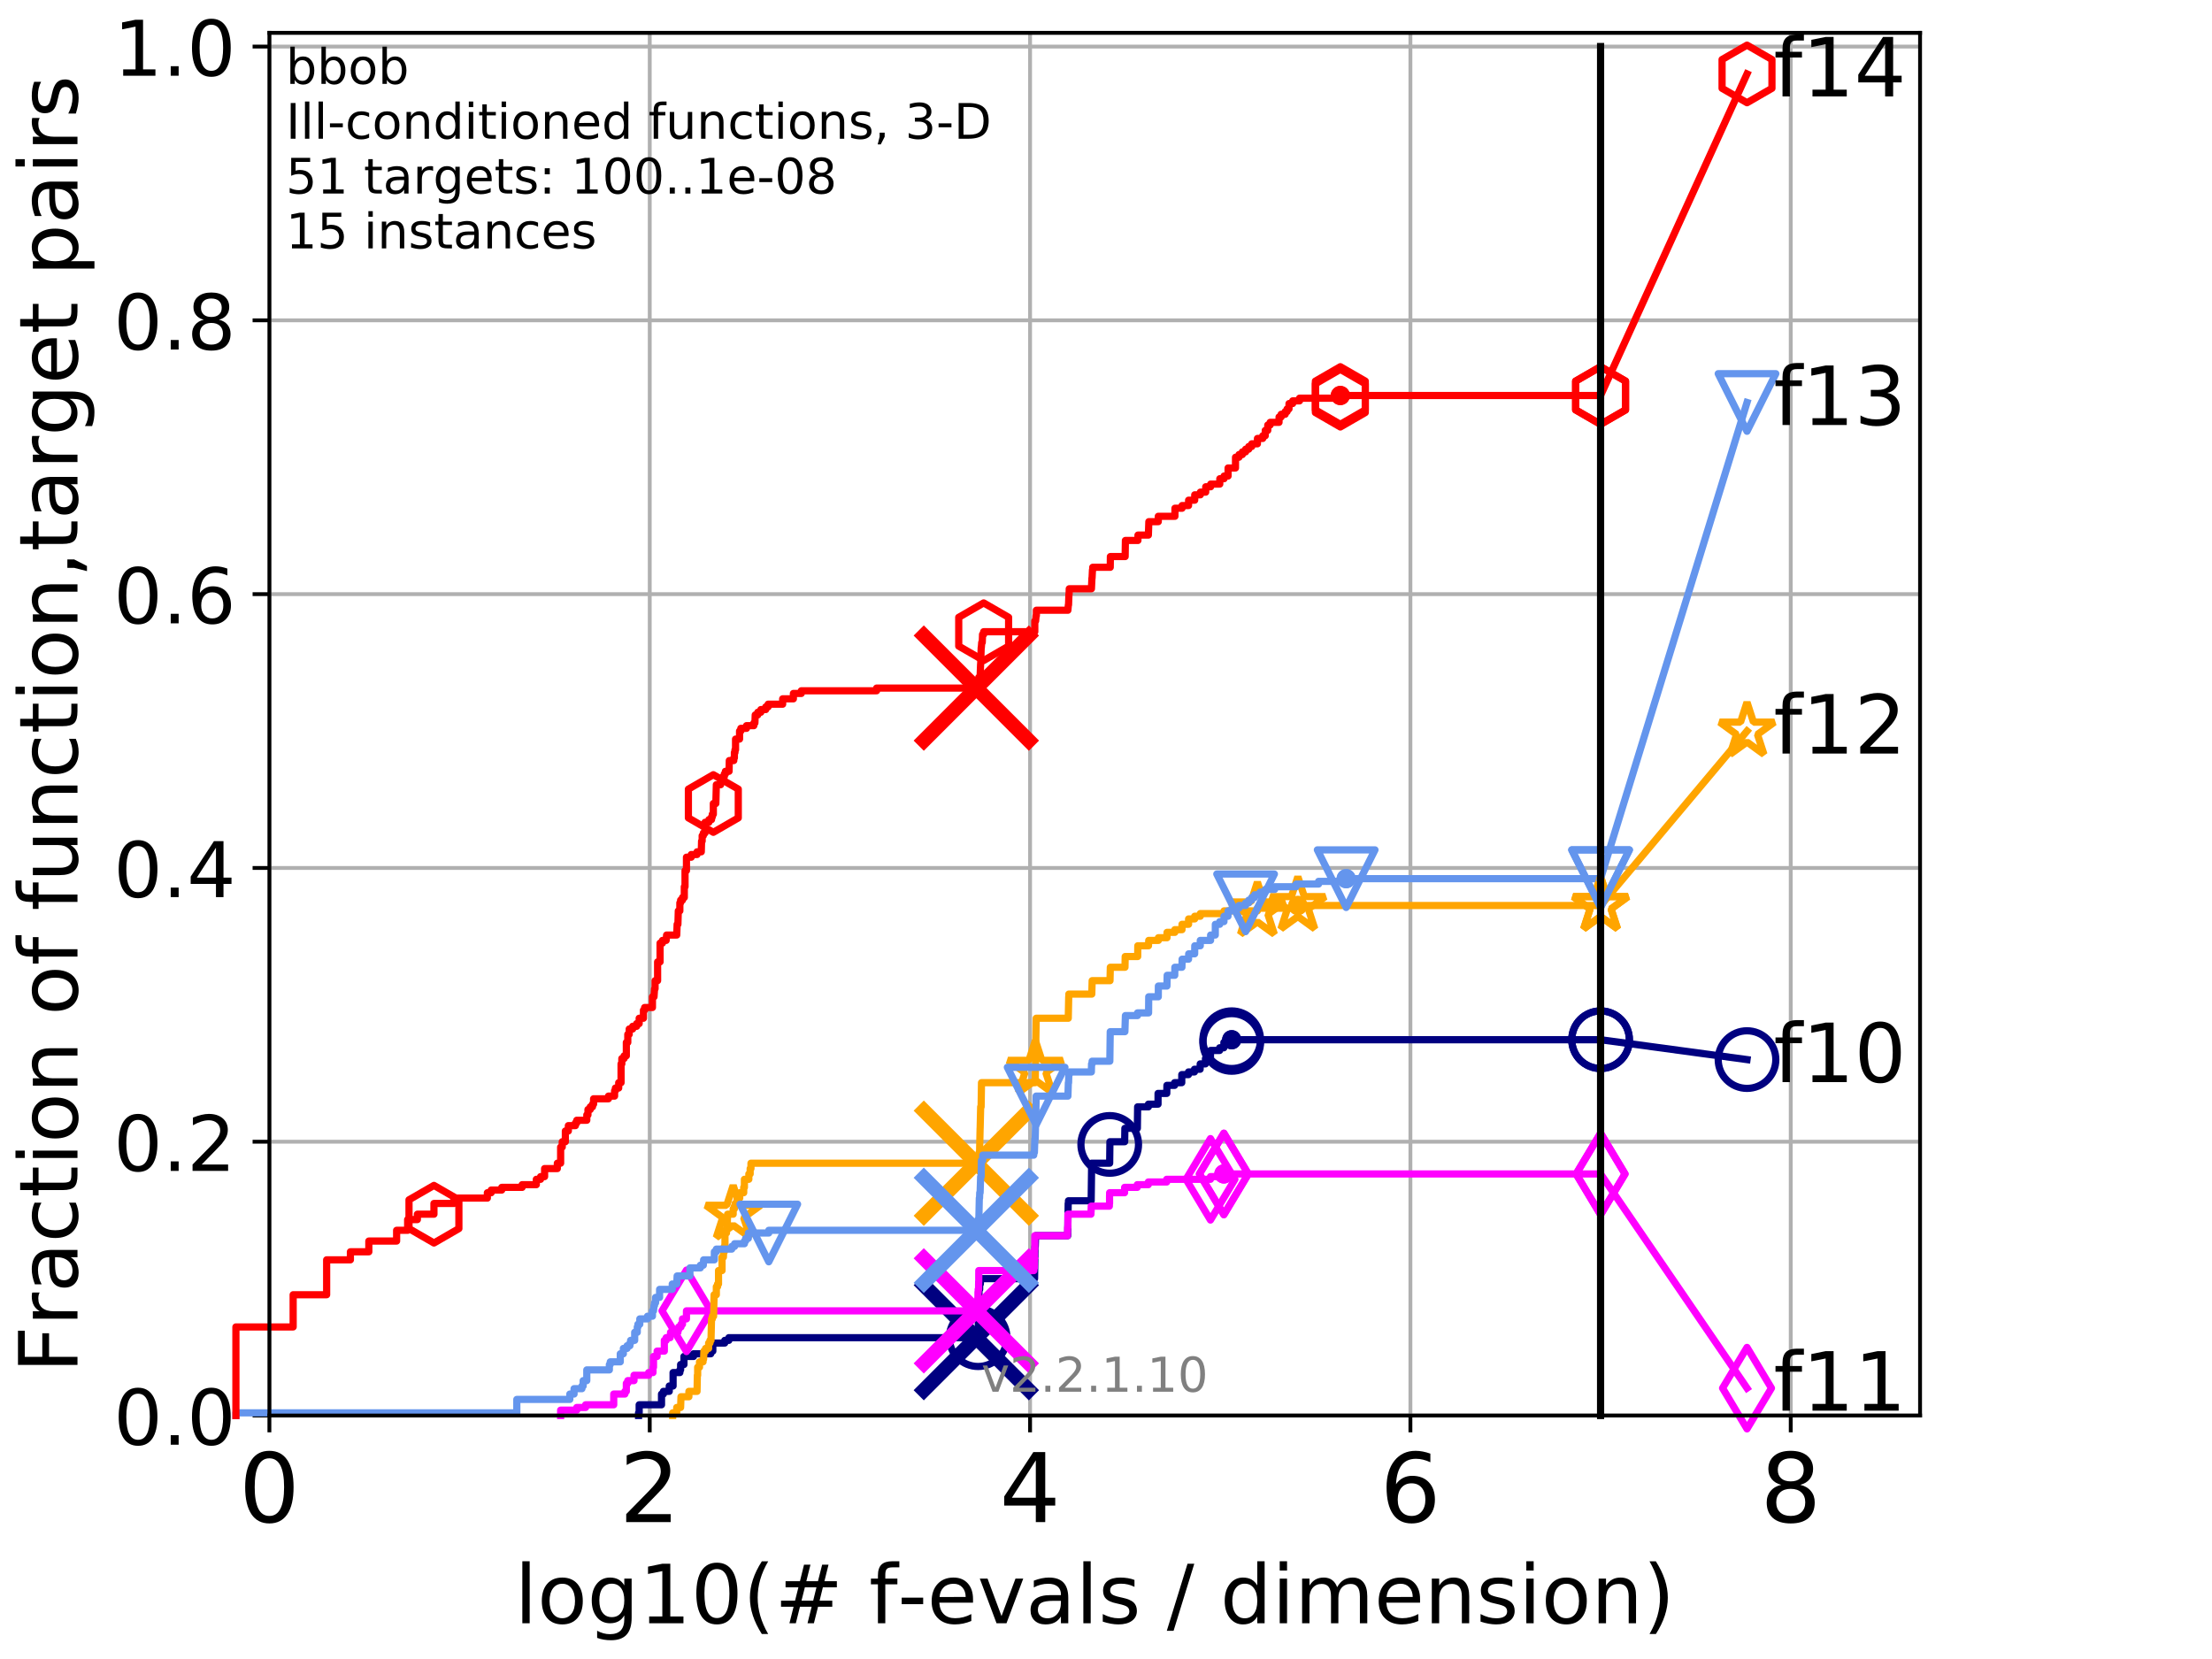 <?xml version="1.0" encoding="utf-8" standalone="no"?>
<!DOCTYPE svg PUBLIC "-//W3C//DTD SVG 1.1//EN"
  "http://www.w3.org/Graphics/SVG/1.1/DTD/svg11.dtd">
<!-- Created with matplotlib (http://matplotlib.org/) -->
<svg height="345.6pt" version="1.1" viewBox="0 0 460.8 345.6" width="460.8pt" xmlns="http://www.w3.org/2000/svg" xmlns:xlink="http://www.w3.org/1999/xlink">
 <defs>
  <style type="text/css">
*{stroke-linecap:butt;stroke-linejoin:round;}
  </style>
 </defs>
 <g id="figure_1">
  <g id="patch_1">
   <path d="M 0 345.6 
L 460.8 345.6 
L 460.8 0 
L 0 0 
z
" style="fill:#ffffff;"/>
  </g>
  <g id="axes_1">
   <g id="patch_2">
    <path d="M 56.12 294.88 
L 399.984 294.88 
L 399.984 6.845 
L 56.12 6.845 
z
" style="fill:#ffffff;"/>
   </g>
   <g id="matplotlib.axis_1">
    <g id="xtick_1">
     <g id="line2d_1">
      <path clip-path="url(#pf671d263da)" d="M 56.12 294.88 
L 56.12 6.845 
" style="fill:none;stroke:#b0b0b0;stroke-linecap:square;stroke-width:0.8;"/>
     </g>
     <g id="line2d_2">
      <defs>
       <path d="M 0 0 
L 0 3.5 
" id="m5256ad646d" style="stroke:#000000;stroke-width:0.8;"/>
      </defs>
      <g>
       <use style="stroke:#000000;stroke-width:0.8;" x="56.12" xlink:href="#m5256ad646d" y="294.88"/>
      </g>
     </g>
     <g id="text_1">
      <!-- 0 -->
      <defs>
       <path d="M 31.781 66.406 
Q 24.172 66.406 20.328 58.906 
Q 16.5 51.422 16.5 36.375 
Q 16.5 21.391 20.328 13.891 
Q 24.172 6.391 31.781 6.391 
Q 39.453 6.391 43.281 13.891 
Q 47.125 21.391 47.125 36.375 
Q 47.125 51.422 43.281 58.906 
Q 39.453 66.406 31.781 66.406 
z
M 31.781 74.219 
Q 44.047 74.219 50.516 64.516 
Q 56.984 54.828 56.984 36.375 
Q 56.984 17.969 50.516 8.266 
Q 44.047 -1.422 31.781 -1.422 
Q 19.531 -1.422 13.062 8.266 
Q 6.594 17.969 6.594 36.375 
Q 6.594 54.828 13.062 64.516 
Q 19.531 74.219 31.781 74.219 
z
" id="DejaVuSans-30"/>
      </defs>
      <g transform="translate(49.758 317.077)scale(0.2 -0.2)">
       <use xlink:href="#DejaVuSans-30"/>
      </g>
     </g>
    </g>
    <g id="xtick_2">
     <g id="line2d_3">
      <path clip-path="url(#pf671d263da)" d="M 135.351 294.88 
L 135.351 6.845 
" style="fill:none;stroke:#b0b0b0;stroke-linecap:square;stroke-width:0.8;"/>
     </g>
     <g id="line2d_4">
      <g>
       <use style="stroke:#000000;stroke-width:0.8;" x="135.351" xlink:href="#m5256ad646d" y="294.88"/>
      </g>
     </g>
     <g id="text_2">
      <!-- 2 -->
      <defs>
       <path d="M 19.188 8.297 
L 53.609 8.297 
L 53.609 0 
L 7.328 0 
L 7.328 8.297 
Q 12.938 14.109 22.625 23.891 
Q 32.328 33.688 34.812 36.531 
Q 39.547 41.844 41.422 45.531 
Q 43.312 49.219 43.312 52.781 
Q 43.312 58.594 39.234 62.25 
Q 35.156 65.922 28.609 65.922 
Q 23.969 65.922 18.812 64.312 
Q 13.672 62.703 7.812 59.422 
L 7.812 69.391 
Q 13.766 71.781 18.938 73 
Q 24.125 74.219 28.422 74.219 
Q 39.75 74.219 46.484 68.547 
Q 53.219 62.891 53.219 53.422 
Q 53.219 48.922 51.531 44.891 
Q 49.859 40.875 45.406 35.406 
Q 44.188 33.984 37.641 27.219 
Q 31.109 20.453 19.188 8.297 
z
" id="DejaVuSans-32"/>
      </defs>
      <g transform="translate(128.989 317.077)scale(0.2 -0.2)">
       <use xlink:href="#DejaVuSans-32"/>
      </g>
     </g>
    </g>
    <g id="xtick_3">
     <g id="line2d_5">
      <path clip-path="url(#pf671d263da)" d="M 214.583 294.88 
L 214.583 6.845 
" style="fill:none;stroke:#b0b0b0;stroke-linecap:square;stroke-width:0.8;"/>
     </g>
     <g id="line2d_6">
      <g>
       <use style="stroke:#000000;stroke-width:0.8;" x="214.583" xlink:href="#m5256ad646d" y="294.88"/>
      </g>
     </g>
     <g id="text_3">
      <!-- 4 -->
      <defs>
       <path d="M 37.797 64.312 
L 12.891 25.391 
L 37.797 25.391 
z
M 35.203 72.906 
L 47.609 72.906 
L 47.609 25.391 
L 58.016 25.391 
L 58.016 17.188 
L 47.609 17.188 
L 47.609 0 
L 37.797 0 
L 37.797 17.188 
L 4.891 17.188 
L 4.891 26.703 
z
" id="DejaVuSans-34"/>
      </defs>
      <g transform="translate(208.22 317.077)scale(0.2 -0.2)">
       <use xlink:href="#DejaVuSans-34"/>
      </g>
     </g>
    </g>
    <g id="xtick_4">
     <g id="line2d_7">
      <path clip-path="url(#pf671d263da)" d="M 293.814 294.88 
L 293.814 6.845 
" style="fill:none;stroke:#b0b0b0;stroke-linecap:square;stroke-width:0.8;"/>
     </g>
     <g id="line2d_8">
      <g>
       <use style="stroke:#000000;stroke-width:0.8;" x="293.814" xlink:href="#m5256ad646d" y="294.88"/>
      </g>
     </g>
     <g id="text_4">
      <!-- 6 -->
      <defs>
       <path d="M 33.016 40.375 
Q 26.375 40.375 22.484 35.828 
Q 18.609 31.297 18.609 23.391 
Q 18.609 15.531 22.484 10.953 
Q 26.375 6.391 33.016 6.391 
Q 39.656 6.391 43.531 10.953 
Q 47.406 15.531 47.406 23.391 
Q 47.406 31.297 43.531 35.828 
Q 39.656 40.375 33.016 40.375 
z
M 52.594 71.297 
L 52.594 62.312 
Q 48.875 64.062 45.094 64.984 
Q 41.312 65.922 37.594 65.922 
Q 27.828 65.922 22.672 59.328 
Q 17.531 52.734 16.797 39.406 
Q 19.672 43.656 24.016 45.922 
Q 28.375 48.188 33.594 48.188 
Q 44.578 48.188 50.953 41.516 
Q 57.328 34.859 57.328 23.391 
Q 57.328 12.156 50.688 5.359 
Q 44.047 -1.422 33.016 -1.422 
Q 20.359 -1.422 13.672 8.266 
Q 6.984 17.969 6.984 36.375 
Q 6.984 53.656 15.188 63.938 
Q 23.391 74.219 37.203 74.219 
Q 40.922 74.219 44.703 73.484 
Q 48.484 72.75 52.594 71.297 
z
" id="DejaVuSans-36"/>
      </defs>
      <g transform="translate(287.452 317.077)scale(0.2 -0.2)">
       <use xlink:href="#DejaVuSans-36"/>
      </g>
     </g>
    </g>
    <g id="xtick_5">
     <g id="line2d_9">
      <path clip-path="url(#pf671d263da)" d="M 373.045 294.88 
L 373.045 6.845 
" style="fill:none;stroke:#b0b0b0;stroke-linecap:square;stroke-width:0.8;"/>
     </g>
     <g id="line2d_10">
      <g>
       <use style="stroke:#000000;stroke-width:0.8;" x="373.045" xlink:href="#m5256ad646d" y="294.88"/>
      </g>
     </g>
     <g id="text_5">
      <!-- 8 -->
      <defs>
       <path d="M 31.781 34.625 
Q 24.75 34.625 20.719 30.859 
Q 16.703 27.094 16.703 20.516 
Q 16.703 13.922 20.719 10.156 
Q 24.75 6.391 31.781 6.391 
Q 38.812 6.391 42.859 10.172 
Q 46.922 13.969 46.922 20.516 
Q 46.922 27.094 42.891 30.859 
Q 38.875 34.625 31.781 34.625 
z
M 21.922 38.812 
Q 15.578 40.375 12.031 44.719 
Q 8.5 49.078 8.5 55.328 
Q 8.5 64.062 14.719 69.141 
Q 20.953 74.219 31.781 74.219 
Q 42.672 74.219 48.875 69.141 
Q 55.078 64.062 55.078 55.328 
Q 55.078 49.078 51.531 44.719 
Q 48 40.375 41.703 38.812 
Q 48.828 37.156 52.797 32.312 
Q 56.781 27.484 56.781 20.516 
Q 56.781 9.906 50.312 4.234 
Q 43.844 -1.422 31.781 -1.422 
Q 19.734 -1.422 13.25 4.234 
Q 6.781 9.906 6.781 20.516 
Q 6.781 27.484 10.781 32.312 
Q 14.797 37.156 21.922 38.812 
z
M 18.312 54.391 
Q 18.312 48.734 21.844 45.562 
Q 25.391 42.391 31.781 42.391 
Q 38.141 42.391 41.719 45.562 
Q 45.312 48.734 45.312 54.391 
Q 45.312 60.062 41.719 63.234 
Q 38.141 66.406 31.781 66.406 
Q 25.391 66.406 21.844 63.234 
Q 18.312 60.062 18.312 54.391 
z
" id="DejaVuSans-38"/>
      </defs>
      <g transform="translate(366.683 317.077)scale(0.2 -0.2)">
       <use xlink:href="#DejaVuSans-38"/>
      </g>
     </g>
    </g>
    <g id="text_6">
     <!-- log10(# f-evals / dimension) -->
     <defs>
      <path d="M 9.422 75.984 
L 18.406 75.984 
L 18.406 0 
L 9.422 0 
z
" id="DejaVuSans-6c"/>
      <path d="M 30.609 48.391 
Q 23.391 48.391 19.188 42.75 
Q 14.984 37.109 14.984 27.297 
Q 14.984 17.484 19.156 11.844 
Q 23.344 6.203 30.609 6.203 
Q 37.797 6.203 41.984 11.859 
Q 46.188 17.531 46.188 27.297 
Q 46.188 37.016 41.984 42.703 
Q 37.797 48.391 30.609 48.391 
z
M 30.609 56 
Q 42.328 56 49.016 48.375 
Q 55.719 40.766 55.719 27.297 
Q 55.719 13.875 49.016 6.219 
Q 42.328 -1.422 30.609 -1.422 
Q 18.844 -1.422 12.172 6.219 
Q 5.516 13.875 5.516 27.297 
Q 5.516 40.766 12.172 48.375 
Q 18.844 56 30.609 56 
z
" id="DejaVuSans-6f"/>
      <path d="M 45.406 27.984 
Q 45.406 37.75 41.375 43.109 
Q 37.359 48.484 30.078 48.484 
Q 22.859 48.484 18.828 43.109 
Q 14.797 37.75 14.797 27.984 
Q 14.797 18.266 18.828 12.891 
Q 22.859 7.516 30.078 7.516 
Q 37.359 7.516 41.375 12.891 
Q 45.406 18.266 45.406 27.984 
z
M 54.391 6.781 
Q 54.391 -7.172 48.188 -13.984 
Q 42 -20.797 29.203 -20.797 
Q 24.469 -20.797 20.266 -20.094 
Q 16.062 -19.391 12.109 -17.922 
L 12.109 -9.188 
Q 16.062 -11.328 19.922 -12.344 
Q 23.781 -13.375 27.781 -13.375 
Q 36.625 -13.375 41.016 -8.766 
Q 45.406 -4.156 45.406 5.172 
L 45.406 9.625 
Q 42.625 4.781 38.281 2.391 
Q 33.938 0 27.875 0 
Q 17.828 0 11.672 7.656 
Q 5.516 15.328 5.516 27.984 
Q 5.516 40.672 11.672 48.328 
Q 17.828 56 27.875 56 
Q 33.938 56 38.281 53.609 
Q 42.625 51.219 45.406 46.391 
L 45.406 54.688 
L 54.391 54.688 
z
" id="DejaVuSans-67"/>
      <path d="M 12.406 8.297 
L 28.516 8.297 
L 28.516 63.922 
L 10.984 60.406 
L 10.984 69.391 
L 28.422 72.906 
L 38.281 72.906 
L 38.281 8.297 
L 54.391 8.297 
L 54.391 0 
L 12.406 0 
z
" id="DejaVuSans-31"/>
      <path d="M 31 75.875 
Q 24.469 64.656 21.281 53.656 
Q 18.109 42.672 18.109 31.391 
Q 18.109 20.125 21.312 9.062 
Q 24.516 -2 31 -13.188 
L 23.188 -13.188 
Q 15.875 -1.703 12.234 9.375 
Q 8.594 20.453 8.594 31.391 
Q 8.594 42.281 12.203 53.312 
Q 15.828 64.359 23.188 75.875 
z
" id="DejaVuSans-28"/>
      <path d="M 51.125 44 
L 36.922 44 
L 32.812 27.688 
L 47.125 27.688 
z
M 43.797 71.781 
L 38.719 51.516 
L 52.984 51.516 
L 58.109 71.781 
L 65.922 71.781 
L 60.891 51.516 
L 76.125 51.516 
L 76.125 44 
L 58.984 44 
L 54.984 27.688 
L 70.516 27.688 
L 70.516 20.219 
L 53.078 20.219 
L 48 0 
L 40.188 0 
L 45.219 20.219 
L 30.906 20.219 
L 25.875 0 
L 18.016 0 
L 23.094 20.219 
L 7.719 20.219 
L 7.719 27.688 
L 24.906 27.688 
L 29 44 
L 13.281 44 
L 13.281 51.516 
L 30.906 51.516 
L 35.891 71.781 
z
" id="DejaVuSans-23"/>
      <path id="DejaVuSans-20"/>
      <path d="M 37.109 75.984 
L 37.109 68.5 
L 28.516 68.5 
Q 23.688 68.5 21.797 66.547 
Q 19.922 64.594 19.922 59.516 
L 19.922 54.688 
L 34.719 54.688 
L 34.719 47.703 
L 19.922 47.703 
L 19.922 0 
L 10.891 0 
L 10.891 47.703 
L 2.297 47.703 
L 2.297 54.688 
L 10.891 54.688 
L 10.891 58.5 
Q 10.891 67.625 15.141 71.797 
Q 19.391 75.984 28.609 75.984 
z
" id="DejaVuSans-66"/>
      <path d="M 4.891 31.391 
L 31.203 31.391 
L 31.203 23.391 
L 4.891 23.391 
z
" id="DejaVuSans-2d"/>
      <path d="M 56.203 29.594 
L 56.203 25.203 
L 14.891 25.203 
Q 15.484 15.922 20.484 11.062 
Q 25.484 6.203 34.422 6.203 
Q 39.594 6.203 44.453 7.469 
Q 49.312 8.734 54.109 11.281 
L 54.109 2.781 
Q 49.266 0.734 44.188 -0.344 
Q 39.109 -1.422 33.891 -1.422 
Q 20.797 -1.422 13.156 6.188 
Q 5.516 13.812 5.516 26.812 
Q 5.516 40.234 12.766 48.109 
Q 20.016 56 32.328 56 
Q 43.359 56 49.781 48.891 
Q 56.203 41.797 56.203 29.594 
z
M 47.219 32.234 
Q 47.125 39.594 43.094 43.984 
Q 39.062 48.391 32.422 48.391 
Q 24.906 48.391 20.391 44.141 
Q 15.875 39.891 15.188 32.172 
z
" id="DejaVuSans-65"/>
      <path d="M 2.984 54.688 
L 12.5 54.688 
L 29.594 8.797 
L 46.688 54.688 
L 56.203 54.688 
L 35.688 0 
L 23.484 0 
z
" id="DejaVuSans-76"/>
      <path d="M 34.281 27.484 
Q 23.391 27.484 19.188 25 
Q 14.984 22.516 14.984 16.5 
Q 14.984 11.719 18.141 8.906 
Q 21.297 6.109 26.703 6.109 
Q 34.188 6.109 38.703 11.406 
Q 43.219 16.703 43.219 25.484 
L 43.219 27.484 
z
M 52.203 31.203 
L 52.203 0 
L 43.219 0 
L 43.219 8.297 
Q 40.141 3.328 35.547 0.953 
Q 30.953 -1.422 24.312 -1.422 
Q 15.922 -1.422 10.953 3.297 
Q 6 8.016 6 15.922 
Q 6 25.141 12.172 29.828 
Q 18.359 34.516 30.609 34.516 
L 43.219 34.516 
L 43.219 35.406 
Q 43.219 41.609 39.141 45 
Q 35.062 48.391 27.688 48.391 
Q 23 48.391 18.547 47.266 
Q 14.109 46.141 10.016 43.891 
L 10.016 52.203 
Q 14.938 54.109 19.578 55.047 
Q 24.219 56 28.609 56 
Q 40.484 56 46.344 49.844 
Q 52.203 43.703 52.203 31.203 
z
" id="DejaVuSans-61"/>
      <path d="M 44.281 53.078 
L 44.281 44.578 
Q 40.484 46.531 36.375 47.5 
Q 32.281 48.484 27.875 48.484 
Q 21.188 48.484 17.844 46.438 
Q 14.5 44.391 14.5 40.281 
Q 14.5 37.156 16.891 35.375 
Q 19.281 33.594 26.516 31.984 
L 29.594 31.297 
Q 39.156 29.25 43.188 25.516 
Q 47.219 21.781 47.219 15.094 
Q 47.219 7.469 41.188 3.016 
Q 35.156 -1.422 24.609 -1.422 
Q 20.219 -1.422 15.453 -0.562 
Q 10.688 0.297 5.422 2 
L 5.422 11.281 
Q 10.406 8.688 15.234 7.391 
Q 20.062 6.109 24.812 6.109 
Q 31.156 6.109 34.562 8.281 
Q 37.984 10.453 37.984 14.406 
Q 37.984 18.062 35.516 20.016 
Q 33.062 21.969 24.703 23.781 
L 21.578 24.516 
Q 13.234 26.266 9.516 29.906 
Q 5.812 33.547 5.812 39.891 
Q 5.812 47.609 11.281 51.797 
Q 16.75 56 26.812 56 
Q 31.781 56 36.172 55.266 
Q 40.578 54.547 44.281 53.078 
z
" id="DejaVuSans-73"/>
      <path d="M 25.391 72.906 
L 33.688 72.906 
L 8.297 -9.281 
L 0 -9.281 
z
" id="DejaVuSans-2f"/>
      <path d="M 45.406 46.391 
L 45.406 75.984 
L 54.391 75.984 
L 54.391 0 
L 45.406 0 
L 45.406 8.203 
Q 42.578 3.328 38.25 0.953 
Q 33.938 -1.422 27.875 -1.422 
Q 17.969 -1.422 11.734 6.484 
Q 5.516 14.406 5.516 27.297 
Q 5.516 40.188 11.734 48.094 
Q 17.969 56 27.875 56 
Q 33.938 56 38.25 53.625 
Q 42.578 51.266 45.406 46.391 
z
M 14.797 27.297 
Q 14.797 17.391 18.875 11.75 
Q 22.953 6.109 30.078 6.109 
Q 37.203 6.109 41.297 11.75 
Q 45.406 17.391 45.406 27.297 
Q 45.406 37.203 41.297 42.844 
Q 37.203 48.484 30.078 48.484 
Q 22.953 48.484 18.875 42.844 
Q 14.797 37.203 14.797 27.297 
z
" id="DejaVuSans-64"/>
      <path d="M 9.422 54.688 
L 18.406 54.688 
L 18.406 0 
L 9.422 0 
z
M 9.422 75.984 
L 18.406 75.984 
L 18.406 64.594 
L 9.422 64.594 
z
" id="DejaVuSans-69"/>
      <path d="M 52 44.188 
Q 55.375 50.25 60.062 53.125 
Q 64.75 56 71.094 56 
Q 79.641 56 84.281 50.016 
Q 88.922 44.047 88.922 33.016 
L 88.922 0 
L 79.891 0 
L 79.891 32.719 
Q 79.891 40.578 77.094 44.375 
Q 74.312 48.188 68.609 48.188 
Q 61.625 48.188 57.562 43.547 
Q 53.516 38.922 53.516 30.906 
L 53.516 0 
L 44.484 0 
L 44.484 32.719 
Q 44.484 40.625 41.703 44.406 
Q 38.922 48.188 33.109 48.188 
Q 26.219 48.188 22.156 43.531 
Q 18.109 38.875 18.109 30.906 
L 18.109 0 
L 9.078 0 
L 9.078 54.688 
L 18.109 54.688 
L 18.109 46.188 
Q 21.188 51.219 25.484 53.609 
Q 29.781 56 35.688 56 
Q 41.656 56 45.828 52.969 
Q 50 49.953 52 44.188 
z
" id="DejaVuSans-6d"/>
      <path d="M 54.891 33.016 
L 54.891 0 
L 45.906 0 
L 45.906 32.719 
Q 45.906 40.484 42.875 44.328 
Q 39.844 48.188 33.797 48.188 
Q 26.516 48.188 22.312 43.547 
Q 18.109 38.922 18.109 30.906 
L 18.109 0 
L 9.078 0 
L 9.078 54.688 
L 18.109 54.688 
L 18.109 46.188 
Q 21.344 51.125 25.703 53.562 
Q 30.078 56 35.797 56 
Q 45.219 56 50.047 50.172 
Q 54.891 44.344 54.891 33.016 
z
" id="DejaVuSans-6e"/>
      <path d="M 8.016 75.875 
L 15.828 75.875 
Q 23.141 64.359 26.781 53.312 
Q 30.422 42.281 30.422 31.391 
Q 30.422 20.453 26.781 9.375 
Q 23.141 -1.703 15.828 -13.188 
L 8.016 -13.188 
Q 14.5 -2 17.703 9.062 
Q 20.906 20.125 20.906 31.391 
Q 20.906 42.672 17.703 53.656 
Q 14.5 64.656 8.016 75.875 
z
" id="DejaVuSans-29"/>
     </defs>
     <g transform="translate(107.211 338.154)scale(0.17 -0.17)">
      <use xlink:href="#DejaVuSans-6c"/>
      <use x="27.783" xlink:href="#DejaVuSans-6f"/>
      <use x="88.965" xlink:href="#DejaVuSans-67"/>
      <use x="152.441" xlink:href="#DejaVuSans-31"/>
      <use x="216.064" xlink:href="#DejaVuSans-30"/>
      <use x="279.688" xlink:href="#DejaVuSans-28"/>
      <use x="318.701" xlink:href="#DejaVuSans-23"/>
      <use x="402.49" xlink:href="#DejaVuSans-20"/>
      <use x="434.277" xlink:href="#DejaVuSans-66"/>
      <use x="469.404" xlink:href="#DejaVuSans-2d"/>
      <use x="505.488" xlink:href="#DejaVuSans-65"/>
      <use x="567.012" xlink:href="#DejaVuSans-76"/>
      <use x="626.191" xlink:href="#DejaVuSans-61"/>
      <use x="687.471" xlink:href="#DejaVuSans-6c"/>
      <use x="715.254" xlink:href="#DejaVuSans-73"/>
      <use x="767.354" xlink:href="#DejaVuSans-20"/>
      <use x="799.141" xlink:href="#DejaVuSans-2f"/>
      <use x="832.832" xlink:href="#DejaVuSans-20"/>
      <use x="864.619" xlink:href="#DejaVuSans-64"/>
      <use x="928.096" xlink:href="#DejaVuSans-69"/>
      <use x="955.879" xlink:href="#DejaVuSans-6d"/>
      <use x="1053.291" xlink:href="#DejaVuSans-65"/>
      <use x="1114.814" xlink:href="#DejaVuSans-6e"/>
      <use x="1178.193" xlink:href="#DejaVuSans-73"/>
      <use x="1230.293" xlink:href="#DejaVuSans-69"/>
      <use x="1258.076" xlink:href="#DejaVuSans-6f"/>
      <use x="1319.258" xlink:href="#DejaVuSans-6e"/>
      <use x="1382.637" xlink:href="#DejaVuSans-29"/>
     </g>
    </g>
   </g>
   <g id="matplotlib.axis_2">
    <g id="ytick_1">
     <g id="line2d_11">
      <path clip-path="url(#pf671d263da)" d="M 56.12 294.88 
L 399.984 294.88 
" style="fill:none;stroke:#b0b0b0;stroke-linecap:square;stroke-width:0.8;"/>
     </g>
     <g id="line2d_12">
      <defs>
       <path d="M 0 0 
L -3.5 0 
" id="m97387aa3ea" style="stroke:#000000;stroke-width:0.8;"/>
      </defs>
      <g>
       <use style="stroke:#000000;stroke-width:0.8;" x="56.12" xlink:href="#m97387aa3ea" y="294.88"/>
      </g>
     </g>
     <g id="text_7">
      <!-- 0.0 -->
      <defs>
       <path d="M 10.688 12.406 
L 21 12.406 
L 21 0 
L 10.688 0 
z
" id="DejaVuSans-2e"/>
      </defs>
      <g transform="translate(23.675 300.959)scale(0.16 -0.16)">
       <use xlink:href="#DejaVuSans-30"/>
       <use x="63.623" xlink:href="#DejaVuSans-2e"/>
       <use x="95.41" xlink:href="#DejaVuSans-30"/>
      </g>
     </g>
    </g>
    <g id="ytick_2">
     <g id="line2d_13">
      <path clip-path="url(#pf671d263da)" d="M 56.12 237.843 
L 399.984 237.843 
" style="fill:none;stroke:#b0b0b0;stroke-linecap:square;stroke-width:0.8;"/>
     </g>
     <g id="line2d_14">
      <g>
       <use style="stroke:#000000;stroke-width:0.8;" x="56.12" xlink:href="#m97387aa3ea" y="237.843"/>
      </g>
     </g>
     <g id="text_8">
      <!-- 0.2 -->
      <g transform="translate(23.675 243.922)scale(0.16 -0.16)">
       <use xlink:href="#DejaVuSans-30"/>
       <use x="63.623" xlink:href="#DejaVuSans-2e"/>
       <use x="95.41" xlink:href="#DejaVuSans-32"/>
      </g>
     </g>
    </g>
    <g id="ytick_3">
     <g id="line2d_15">
      <path clip-path="url(#pf671d263da)" d="M 56.12 180.807 
L 399.984 180.807 
" style="fill:none;stroke:#b0b0b0;stroke-linecap:square;stroke-width:0.8;"/>
     </g>
     <g id="line2d_16">
      <g>
       <use style="stroke:#000000;stroke-width:0.8;" x="56.12" xlink:href="#m97387aa3ea" y="180.807"/>
      </g>
     </g>
     <g id="text_9">
      <!-- 0.4 -->
      <g transform="translate(23.675 186.886)scale(0.16 -0.16)">
       <use xlink:href="#DejaVuSans-30"/>
       <use x="63.623" xlink:href="#DejaVuSans-2e"/>
       <use x="95.41" xlink:href="#DejaVuSans-34"/>
      </g>
     </g>
    </g>
    <g id="ytick_4">
     <g id="line2d_17">
      <path clip-path="url(#pf671d263da)" d="M 56.12 123.77 
L 399.984 123.77 
" style="fill:none;stroke:#b0b0b0;stroke-linecap:square;stroke-width:0.8;"/>
     </g>
     <g id="line2d_18">
      <g>
       <use style="stroke:#000000;stroke-width:0.8;" x="56.12" xlink:href="#m97387aa3ea" y="123.77"/>
      </g>
     </g>
     <g id="text_10">
      <!-- 0.6 -->
      <g transform="translate(23.675 129.849)scale(0.16 -0.16)">
       <use xlink:href="#DejaVuSans-30"/>
       <use x="63.623" xlink:href="#DejaVuSans-2e"/>
       <use x="95.41" xlink:href="#DejaVuSans-36"/>
      </g>
     </g>
    </g>
    <g id="ytick_5">
     <g id="line2d_19">
      <path clip-path="url(#pf671d263da)" d="M 56.12 66.734 
L 399.984 66.734 
" style="fill:none;stroke:#b0b0b0;stroke-linecap:square;stroke-width:0.8;"/>
     </g>
     <g id="line2d_20">
      <g>
       <use style="stroke:#000000;stroke-width:0.8;" x="56.12" xlink:href="#m97387aa3ea" y="66.734"/>
      </g>
     </g>
     <g id="text_11">
      <!-- 0.8 -->
      <g transform="translate(23.675 72.812)scale(0.16 -0.16)">
       <use xlink:href="#DejaVuSans-30"/>
       <use x="63.623" xlink:href="#DejaVuSans-2e"/>
       <use x="95.41" xlink:href="#DejaVuSans-38"/>
      </g>
     </g>
    </g>
    <g id="ytick_6">
     <g id="line2d_21">
      <path clip-path="url(#pf671d263da)" d="M 56.12 9.697 
L 399.984 9.697 
" style="fill:none;stroke:#b0b0b0;stroke-linecap:square;stroke-width:0.8;"/>
     </g>
     <g id="line2d_22">
      <g>
       <use style="stroke:#000000;stroke-width:0.8;" x="56.12" xlink:href="#m97387aa3ea" y="9.697"/>
      </g>
     </g>
     <g id="text_12">
      <!-- 1.0 -->
      <g transform="translate(23.675 15.776)scale(0.16 -0.16)">
       <use xlink:href="#DejaVuSans-31"/>
       <use x="63.623" xlink:href="#DejaVuSans-2e"/>
       <use x="95.41" xlink:href="#DejaVuSans-30"/>
      </g>
     </g>
    </g>
    <g id="text_13">
     <!-- Fraction of function,target pairs -->
     <defs>
      <path d="M 9.812 72.906 
L 51.703 72.906 
L 51.703 64.594 
L 19.672 64.594 
L 19.672 43.109 
L 48.578 43.109 
L 48.578 34.812 
L 19.672 34.812 
L 19.672 0 
L 9.812 0 
z
" id="DejaVuSans-46"/>
      <path d="M 41.109 46.297 
Q 39.594 47.172 37.812 47.578 
Q 36.031 48 33.891 48 
Q 26.266 48 22.188 43.047 
Q 18.109 38.094 18.109 28.812 
L 18.109 0 
L 9.078 0 
L 9.078 54.688 
L 18.109 54.688 
L 18.109 46.188 
Q 20.953 51.172 25.484 53.578 
Q 30.031 56 36.531 56 
Q 37.453 56 38.578 55.875 
Q 39.703 55.766 41.062 55.516 
z
" id="DejaVuSans-72"/>
      <path d="M 48.781 52.594 
L 48.781 44.188 
Q 44.969 46.297 41.141 47.344 
Q 37.312 48.391 33.406 48.391 
Q 24.656 48.391 19.812 42.844 
Q 14.984 37.312 14.984 27.297 
Q 14.984 17.281 19.812 11.734 
Q 24.656 6.203 33.406 6.203 
Q 37.312 6.203 41.141 7.25 
Q 44.969 8.297 48.781 10.406 
L 48.781 2.094 
Q 45.016 0.344 40.984 -0.531 
Q 36.969 -1.422 32.422 -1.422 
Q 20.062 -1.422 12.781 6.344 
Q 5.516 14.109 5.516 27.297 
Q 5.516 40.672 12.859 48.328 
Q 20.219 56 33.016 56 
Q 37.156 56 41.109 55.141 
Q 45.062 54.297 48.781 52.594 
z
" id="DejaVuSans-63"/>
      <path d="M 18.312 70.219 
L 18.312 54.688 
L 36.812 54.688 
L 36.812 47.703 
L 18.312 47.703 
L 18.312 18.016 
Q 18.312 11.328 20.141 9.422 
Q 21.969 7.516 27.594 7.516 
L 36.812 7.516 
L 36.812 0 
L 27.594 0 
Q 17.188 0 13.234 3.875 
Q 9.281 7.766 9.281 18.016 
L 9.281 47.703 
L 2.688 47.703 
L 2.688 54.688 
L 9.281 54.688 
L 9.281 70.219 
z
" id="DejaVuSans-74"/>
      <path d="M 8.5 21.578 
L 8.5 54.688 
L 17.484 54.688 
L 17.484 21.922 
Q 17.484 14.156 20.5 10.266 
Q 23.531 6.391 29.594 6.391 
Q 36.859 6.391 41.078 11.031 
Q 45.312 15.672 45.312 23.688 
L 45.312 54.688 
L 54.297 54.688 
L 54.297 0 
L 45.312 0 
L 45.312 8.406 
Q 42.047 3.422 37.719 1 
Q 33.406 -1.422 27.688 -1.422 
Q 18.266 -1.422 13.375 4.438 
Q 8.5 10.297 8.5 21.578 
z
M 31.109 56 
z
" id="DejaVuSans-75"/>
      <path d="M 11.719 12.406 
L 22.016 12.406 
L 22.016 4 
L 14.016 -11.625 
L 7.719 -11.625 
L 11.719 4 
z
" id="DejaVuSans-2c"/>
      <path d="M 18.109 8.203 
L 18.109 -20.797 
L 9.078 -20.797 
L 9.078 54.688 
L 18.109 54.688 
L 18.109 46.391 
Q 20.953 51.266 25.266 53.625 
Q 29.594 56 35.594 56 
Q 45.562 56 51.781 48.094 
Q 58.016 40.188 58.016 27.297 
Q 58.016 14.406 51.781 6.484 
Q 45.562 -1.422 35.594 -1.422 
Q 29.594 -1.422 25.266 0.953 
Q 20.953 3.328 18.109 8.203 
z
M 48.688 27.297 
Q 48.688 37.203 44.609 42.844 
Q 40.531 48.484 33.406 48.484 
Q 26.266 48.484 22.188 42.844 
Q 18.109 37.203 18.109 27.297 
Q 18.109 17.391 22.188 11.75 
Q 26.266 6.109 33.406 6.109 
Q 40.531 6.109 44.609 11.75 
Q 48.688 17.391 48.688 27.297 
z
" id="DejaVuSans-70"/>
     </defs>
     <g transform="translate(16.14 286.002)rotate(-90)scale(0.17 -0.17)">
      <use xlink:href="#DejaVuSans-46"/>
      <use x="57.41" xlink:href="#DejaVuSans-72"/>
      <use x="98.523" xlink:href="#DejaVuSans-61"/>
      <use x="159.803" xlink:href="#DejaVuSans-63"/>
      <use x="214.783" xlink:href="#DejaVuSans-74"/>
      <use x="253.992" xlink:href="#DejaVuSans-69"/>
      <use x="281.775" xlink:href="#DejaVuSans-6f"/>
      <use x="342.957" xlink:href="#DejaVuSans-6e"/>
      <use x="406.336" xlink:href="#DejaVuSans-20"/>
      <use x="438.123" xlink:href="#DejaVuSans-6f"/>
      <use x="499.305" xlink:href="#DejaVuSans-66"/>
      <use x="534.51" xlink:href="#DejaVuSans-20"/>
      <use x="566.297" xlink:href="#DejaVuSans-66"/>
      <use x="601.502" xlink:href="#DejaVuSans-75"/>
      <use x="664.881" xlink:href="#DejaVuSans-6e"/>
      <use x="728.26" xlink:href="#DejaVuSans-63"/>
      <use x="783.24" xlink:href="#DejaVuSans-74"/>
      <use x="822.449" xlink:href="#DejaVuSans-69"/>
      <use x="850.232" xlink:href="#DejaVuSans-6f"/>
      <use x="911.414" xlink:href="#DejaVuSans-6e"/>
      <use x="974.793" xlink:href="#DejaVuSans-2c"/>
      <use x="1006.58" xlink:href="#DejaVuSans-74"/>
      <use x="1045.789" xlink:href="#DejaVuSans-61"/>
      <use x="1107.068" xlink:href="#DejaVuSans-72"/>
      <use x="1148.166" xlink:href="#DejaVuSans-67"/>
      <use x="1211.643" xlink:href="#DejaVuSans-65"/>
      <use x="1273.166" xlink:href="#DejaVuSans-74"/>
      <use x="1312.375" xlink:href="#DejaVuSans-20"/>
      <use x="1344.162" xlink:href="#DejaVuSans-70"/>
      <use x="1407.639" xlink:href="#DejaVuSans-61"/>
      <use x="1468.918" xlink:href="#DejaVuSans-69"/>
      <use x="1496.701" xlink:href="#DejaVuSans-72"/>
      <use x="1537.814" xlink:href="#DejaVuSans-73"/>
     </g>
    </g>
   </g>
   <g id="line2d_23">
    <defs>
     <path d="M 0 1.5 
C 0.398 1.5 0.779 1.342 1.061 1.061 
C 1.342 0.779 1.5 0.398 1.5 0 
C 1.5 -0.398 1.342 -0.779 1.061 -1.061 
C 0.779 -1.342 0.398 -1.5 0 -1.5 
C -0.398 -1.5 -0.779 -1.342 -1.061 -1.061 
C -1.342 -0.779 -1.5 -0.398 -1.5 0 
C -1.5 0.398 -1.342 0.779 -1.061 1.061 
C -0.779 1.342 -0.398 1.5 0 1.5 
z
" id="me5ad3cc065" style="stroke:#000080;"/>
    </defs>
    <g>
     <use style="fill:#000080;stroke:#000080;" x="256.589" xlink:href="#me5ad3cc065" y="216.594"/>
     <use style="fill:#000080;stroke:#000080;" x="256.589" xlink:href="#me5ad3cc065" y="216.594"/>
    </g>
   </g>
   <g id="line2d_24">
    <path d="M 133.021 294.88 
L 133.021 294.321 
L 133.152 294.321 
L 133.152 292.643 
L 137.806 292.643 
L 137.806 290.407 
L 138.199 290.407 
L 138.199 289.847 
L 139.418 289.847 
L 139.418 288.729 
L 140.215 288.729 
L 140.215 285.933 
L 141.625 285.933 
L 141.625 285.374 
L 141.784 285.374 
L 141.784 284.256 
L 142.48 284.256 
L 142.48 282.578 
L 144.481 282.578 
L 144.481 282.019 
L 148.062 282.019 
L 148.062 281.46 
L 148.494 281.46 
L 148.494 279.782 
L 150.978 279.782 
L 150.978 279.223 
L 151.835 279.223 
L 151.835 278.664 
L 203.763 278.664 
L 203.862 270.835 
L 203.939 270.835 
L 203.939 268.598 
L 204.081 268.598 
L 204.081 267.48 
L 204.226 267.48 
L 204.238 266.362 
L 215.52 266.362 
L 215.617 259.652 
L 215.663 259.652 
L 215.737 257.415 
L 222.427 257.415 
L 222.523 250.705 
L 222.577 250.705 
L 222.577 250.145 
L 227.31 250.145 
L 227.414 242.317 
L 231.164 242.317 
L 231.218 237.843 
L 234.287 237.843 
L 234.332 235.048 
L 236.933 235.048 
L 236.99 230.574 
L 239.233 230.574 
L 239.233 230.015 
L 241.239 230.015 
L 241.245 227.778 
L 243.059 227.778 
L 243.09 226.101 
L 244.693 226.101 
L 244.693 225.541 
L 246.181 225.541 
L 246.186 223.864 
L 247.584 223.864 
L 247.584 223.305 
L 248.826 223.305 
L 248.826 222.745 
L 250.008 222.745 
L 250.026 221.627 
L 251.119 221.627 
L 251.12 220.509 
L 252.158 220.509 
L 252.174 218.831 
L 254.07 218.831 
L 254.07 218.272 
L 254.952 218.272 
L 254.956 217.154 
L 256.589 217.154 
L 256.589 216.594 
L 333.43 216.594 
L 333.43 216.594 
" style="fill:none;stroke:#000080;stroke-linecap:square;stroke-width:1.5;"/>
   </g>
   <g id="line2d_25">
    <defs>
     <path d="M 0 6 
C 1.591 6 3.117 5.368 4.243 4.243 
C 5.368 3.117 6 1.591 6 0 
C 6 -1.591 5.368 -3.117 4.243 -4.243 
C 3.117 -5.368 1.591 -6 0 -6 
C -1.591 -6 -3.117 -5.368 -4.243 -4.243 
C -5.368 -3.117 -6 -1.591 -6 0 
C -6 1.591 -5.368 3.117 -4.243 4.243 
C -3.117 5.368 -1.591 6 0 6 
z
" id="m6c56887425" style="stroke:#000080;stroke-width:1.5;"/>
    </defs>
    <g>
     <use style="fill-opacity:0;stroke:#000080;stroke-width:1.5;" x="203.763" xlink:href="#m6c56887425" y="278.664"/>
     <use style="fill-opacity:0;stroke:#000080;stroke-width:1.5;" x="231.177" xlink:href="#m6c56887425" y="238.403"/>
     <use style="fill-opacity:0;stroke:#000080;stroke-width:1.5;" x="256.589" xlink:href="#m6c56887425" y="217.154"/>
     <use style="fill-opacity:0;stroke:#000080;stroke-width:1.5;" x="256.589" xlink:href="#m6c56887425" y="216.594"/>
     <use style="fill-opacity:0;stroke:#000080;stroke-width:1.5;" x="333.43" xlink:href="#m6c56887425" y="216.594"/>
    </g>
   </g>
   <g id="line2d_26">
    <path style="fill:none;stroke:#000080;stroke-linecap:square;stroke-width:1.5;"/>
    <g/>
   </g>
   <g id="line2d_27">
    <path clip-path="url(#pf671d263da)" d="M 203.387 278.664 
" style="fill:none;stroke:#000080;stroke-linecap:square;stroke-width:1.5;"/>
    <defs>
     <path d="M -12 12 
L 12 -12 
M -12 -12 
L 12 12 
" id="m7d983c3161" style="stroke:#000080;stroke-width:3;"/>
    </defs>
    <g clip-path="url(#pf671d263da)">
     <use style="fill:#000080;stroke:#000080;stroke-width:3;" x="203.387" xlink:href="#m7d983c3161" y="278.664"/>
    </g>
   </g>
   <g id="line2d_28">
    <defs>
     <path d="M 0 1.5 
C 0.398 1.5 0.779 1.342 1.061 1.061 
C 1.342 0.779 1.5 0.398 1.5 0 
C 1.5 -0.398 1.342 -0.779 1.061 -1.061 
C 0.779 -1.342 0.398 -1.5 0 -1.5 
C -0.398 -1.5 -0.779 -1.342 -1.061 -1.061 
C -1.342 -0.779 -1.5 -0.398 -1.5 0 
C -1.5 0.398 -1.342 0.779 -1.061 1.061 
C -0.779 1.342 -0.398 1.5 0 1.5 
z
" id="md0486a8370" style="stroke:#ff00ff;"/>
    </defs>
    <g>
     <use style="fill:#ff00ff;stroke:#ff00ff;" x="254.954" xlink:href="#md0486a8370" y="244.554"/>
     <use style="fill:#ff00ff;stroke:#ff00ff;" x="254.954" xlink:href="#md0486a8370" y="244.554"/>
    </g>
   </g>
   <g id="line2d_29">
    <path d="M 116.791 294.88 
L 116.791 293.762 
L 120.151 293.762 
L 120.151 293.202 
L 121.991 293.202 
L 121.991 292.643 
L 127.851 292.643 
L 127.851 290.407 
L 130.171 290.407 
L 130.171 289.847 
L 130.478 289.847 
L 130.478 288.17 
L 130.78 288.17 
L 130.78 287.611 
L 132.076 287.611 
L 132.076 286.492 
L 135.12 286.492 
L 135.12 285.933 
L 136.026 285.933 
L 136.026 284.815 
L 136.136 284.815 
L 136.136 282.578 
L 136.887 282.578 
L 136.887 281.46 
L 138.392 281.46 
L 138.392 279.223 
L 138.773 279.223 
L 138.773 278.664 
L 139.599 278.664 
L 139.599 278.105 
L 139.688 278.105 
L 139.688 277.545 
L 141.222 277.545 
L 141.222 276.986 
L 141.384 276.986 
L 141.384 276.427 
L 141.862 276.427 
L 141.862 275.868 
L 142.174 275.868 
L 142.174 274.749 
L 143.002 274.749 
L 143.002 273.072 
L 203.499 273.072 
L 203.499 271.394 
L 203.629 271.394 
L 203.629 270.835 
L 203.709 270.835 
L 203.709 270.276 
L 203.729 270.276 
L 203.729 269.158 
L 203.776 269.158 
L 203.776 268.598 
L 203.862 268.598 
L 203.862 267.48 
L 203.87 267.48 
L 203.87 266.921 
L 203.894 266.921 
L 203.894 265.243 
L 203.9 265.243 
L 203.9 264.684 
L 215.368 264.684 
L 215.368 264.125 
L 215.474 264.125 
L 215.474 262.447 
L 215.484 262.447 
L 215.484 261.888 
L 215.494 261.888 
L 215.494 261.329 
L 215.508 261.329 
L 215.508 260.211 
L 215.568 260.211 
L 215.568 257.415 
L 222.37 257.415 
L 222.37 256.856 
L 222.397 256.856 
L 222.397 255.737 
L 222.448 255.737 
L 222.448 255.178 
L 222.459 255.178 
L 222.459 252.941 
L 227.266 252.941 
L 227.266 252.382 
L 227.299 252.382 
L 227.299 251.823 
L 227.319 251.823 
L 227.319 251.264 
L 231.1 251.264 
L 231.1 250.705 
L 231.142 250.705 
L 231.142 249.027 
L 231.156 249.027 
L 231.156 248.468 
L 234.268 248.468 
L 234.268 247.909 
L 234.279 247.909 
L 234.279 247.35 
L 236.913 247.35 
L 236.913 246.79 
L 239.213 246.79 
L 239.213 246.231 
L 243.042 246.231 
L 243.042 245.672 
L 252.162 245.672 
L 252.162 245.113 
L 254.954 245.113 
L 254.954 244.554 
L 333.43 244.554 
" style="fill:none;stroke:#ff00ff;stroke-linecap:square;stroke-width:1.5;"/>
   </g>
   <g id="line2d_30">
    <defs>
     <path d="M -0 8.485 
L 5.091 0 
L 0 -8.485 
L -5.091 -0 
z
" id="m1d2d0ff2d4" style="stroke:#ff00ff;stroke-linejoin:miter;stroke-width:1.5;"/>
    </defs>
    <g>
     <use style="fill-opacity:0;stroke:#ff00ff;stroke-linejoin:miter;stroke-width:1.5;" x="143.002" xlink:href="#m1d2d0ff2d4" y="273.072"/>
     <use style="fill-opacity:0;stroke:#ff00ff;stroke-linejoin:miter;stroke-width:1.5;" x="252.162" xlink:href="#m1d2d0ff2d4" y="245.672"/>
     <use style="fill-opacity:0;stroke:#ff00ff;stroke-linejoin:miter;stroke-width:1.5;" x="254.954" xlink:href="#m1d2d0ff2d4" y="244.554"/>
     <use style="fill-opacity:0;stroke:#ff00ff;stroke-linejoin:miter;stroke-width:1.5;" x="254.954" xlink:href="#m1d2d0ff2d4" y="244.554"/>
     <use style="fill-opacity:0;stroke:#ff00ff;stroke-linejoin:miter;stroke-width:1.5;" x="333.43" xlink:href="#m1d2d0ff2d4" y="244.554"/>
    </g>
   </g>
   <g id="line2d_31">
    <path style="fill:none;stroke:#ff00ff;stroke-linecap:square;stroke-width:1.5;"/>
    <g/>
   </g>
   <g id="line2d_32">
    <path clip-path="url(#pf671d263da)" d="M 203.387 273.072 
" style="fill:none;stroke:#ff00ff;stroke-linecap:square;stroke-width:1.5;"/>
    <defs>
     <path d="M -12 12 
L 12 -12 
M -12 -12 
L 12 12 
" id="m812fd8374f" style="stroke:#ff00ff;stroke-width:3;"/>
    </defs>
    <g clip-path="url(#pf671d263da)">
     <use style="fill:#ff00ff;stroke:#ff00ff;stroke-width:3;" x="203.387" xlink:href="#m812fd8374f" y="273.072"/>
    </g>
   </g>
   <g id="line2d_33">
    <defs>
     <path d="M 0 1.5 
C 0.398 1.5 0.779 1.342 1.061 1.061 
C 1.342 0.779 1.5 0.398 1.5 0 
C 1.5 -0.398 1.342 -0.779 1.061 -1.061 
C 0.779 -1.342 0.398 -1.5 0 -1.5 
C -0.398 -1.5 -0.779 -1.342 -1.061 -1.061 
C -1.342 -0.779 -1.5 -0.398 -1.5 0 
C -1.5 0.398 -1.342 0.779 -1.061 1.061 
C -0.779 1.342 -0.398 1.5 0 1.5 
z
" id="m2039028e48" style="stroke:#ffa500;"/>
    </defs>
    <g>
     <use style="fill:#ffa500;stroke:#ffa500;" x="270.368" xlink:href="#m2039028e48" y="188.635"/>
     <use style="fill:#ffa500;stroke:#ffa500;" x="270.368" xlink:href="#m2039028e48" y="188.635"/>
    </g>
   </g>
   <g id="line2d_34">
    <path d="M 140.128 294.88 
L 140.128 294.321 
L 140.976 294.321 
L 140.976 293.202 
L 141.784 293.202 
L 141.862 290.966 
L 143.509 290.966 
L 143.509 289.847 
L 145.207 289.847 
L 145.272 286.492 
L 145.336 286.492 
L 145.336 284.815 
L 145.717 284.815 
L 145.717 283.696 
L 146.455 283.696 
L 146.455 283.137 
L 146.575 283.137 
L 146.634 281.46 
L 146.988 281.46 
L 146.988 280.9 
L 147.618 280.9 
L 147.618 279.782 
L 147.896 279.782 
L 147.896 279.223 
L 148.116 279.223 
L 148.225 274.749 
L 148.387 274.749 
L 148.387 274.19 
L 148.654 274.19 
L 148.76 269.717 
L 149.227 269.717 
L 149.227 268.039 
L 149.481 268.039 
L 149.481 267.48 
L 149.681 267.48 
L 149.681 264.684 
L 150.414 264.684 
L 150.414 261.888 
L 150.698 261.888 
L 150.745 260.77 
L 150.885 260.77 
L 150.885 259.652 
L 151.024 259.652 
L 151.024 256.856 
L 151.344 256.856 
L 151.344 255.737 
L 151.479 255.737 
L 151.569 252.941 
L 152.735 252.941 
L 152.735 251.823 
L 152.984 251.823 
L 152.984 251.264 
L 153.148 251.264 
L 153.148 250.705 
L 153.55 250.705 
L 153.55 249.586 
L 154.099 249.586 
L 154.099 248.468 
L 154.928 248.468 
L 154.928 247.35 
L 155.074 247.35 
L 155.074 245.672 
L 155.997 245.672 
L 155.997 244.554 
L 156.271 244.554 
L 156.271 243.435 
L 156.44 243.435 
L 156.44 242.317 
L 203.909 242.317 
L 203.966 240.08 
L 204.064 240.08 
L 204.173 235.048 
L 204.182 235.048 
L 204.291 230.574 
L 204.386 230.574 
L 204.465 225.541 
L 215.658 225.541 
L 215.768 217.713 
L 215.769 217.713 
L 215.86 212.121 
L 222.54 212.121 
L 222.633 207.648 
L 222.659 207.648 
L 222.659 207.088 
L 227.441 207.088 
L 227.514 204.292 
L 231.235 204.292 
L 231.3 201.497 
L 234.354 201.497 
L 234.398 199.26 
L 237.003 199.26 
L 237.024 197.023 
L 239.25 197.023 
L 239.302 195.905 
L 241.314 195.905 
L 241.314 195.346 
L 243.106 195.346 
L 243.114 194.227 
L 244.737 194.227 
L 244.737 193.668 
L 246.232 193.668 
L 246.232 192.55 
L 247.602 192.55 
L 247.602 191.431 
L 248.871 191.431 
L 248.871 190.872 
L 250.048 190.872 
L 250.048 190.313 
L 254.984 190.313 
L 254.984 189.754 
L 261.941 189.754 
L 261.941 189.195 
L 270.368 189.195 
L 270.368 188.635 
L 333.43 188.635 
L 333.43 188.635 
" style="fill:none;stroke:#ffa500;stroke-linecap:square;stroke-width:1.5;"/>
   </g>
   <g id="line2d_35">
    <defs>
     <path d="M 0 -6 
L -1.347 -1.854 
L -5.706 -1.854 
L -2.18 0.708 
L -3.527 4.854 
L -0 2.292 
L 3.527 4.854 
L 2.18 0.708 
L 5.706 -1.854 
L 1.347 -1.854 
z
" id="m8b76575ace" style="stroke:#ffa500;stroke-linejoin:bevel;stroke-width:1.5;"/>
    </defs>
    <g>
     <use style="fill-opacity:0;stroke:#ffa500;stroke-linejoin:bevel;stroke-width:1.5;" x="152.735" xlink:href="#m8b76575ace" y="252.941"/>
     <use style="fill-opacity:0;stroke:#ffa500;stroke-linejoin:bevel;stroke-width:1.5;" x="215.688" xlink:href="#m8b76575ace" y="222.745"/>
     <use style="fill-opacity:0;stroke:#ffa500;stroke-linejoin:bevel;stroke-width:1.5;" x="261.941" xlink:href="#m8b76575ace" y="189.754"/>
     <use style="fill-opacity:0;stroke:#ffa500;stroke-linejoin:bevel;stroke-width:1.5;" x="270.368" xlink:href="#m8b76575ace" y="188.635"/>
     <use style="fill-opacity:0;stroke:#ffa500;stroke-linejoin:bevel;stroke-width:1.5;" x="333.43" xlink:href="#m8b76575ace" y="188.635"/>
    </g>
   </g>
   <g id="line2d_36">
    <path style="fill:none;stroke:#ffa500;stroke-linecap:square;stroke-width:1.5;"/>
    <g/>
   </g>
   <g id="line2d_37">
    <path clip-path="url(#pf671d263da)" d="M 203.387 242.317 
" style="fill:none;stroke:#ffa500;stroke-linecap:square;stroke-width:1.5;"/>
    <defs>
     <path d="M -12 12 
L 12 -12 
M -12 -12 
L 12 12 
" id="mac22594966" style="stroke:#ffa500;stroke-width:3;"/>
    </defs>
    <g clip-path="url(#pf671d263da)">
     <use style="fill:#ffa500;stroke:#ffa500;stroke-width:3;" x="203.387" xlink:href="#mac22594966" y="242.317"/>
    </g>
   </g>
   <g id="line2d_38">
    <defs>
     <path d="M 0 1.5 
C 0.398 1.5 0.779 1.342 1.061 1.061 
C 1.342 0.779 1.5 0.398 1.5 0 
C 1.5 -0.398 1.342 -0.779 1.061 -1.061 
C 0.779 -1.342 0.398 -1.5 0 -1.5 
C -0.398 -1.5 -0.779 -1.342 -1.061 -1.061 
C -1.342 -0.779 -1.5 -0.398 -1.5 0 
C -1.5 0.398 -1.342 0.779 -1.061 1.061 
C -0.779 1.342 -0.398 1.5 0 1.5 
z
" id="m29e35d4888" style="stroke:#6495ed;"/>
    </defs>
    <g>
     <use style="fill:#6495ed;stroke:#6495ed;" x="280.431" xlink:href="#m29e35d4888" y="183.044"/>
     <use style="fill:#6495ed;stroke:#6495ed;" x="280.431" xlink:href="#m29e35d4888" y="183.044"/>
    </g>
   </g>
   <g id="line2d_39">
    <path d="M 49.144 294.88 
L 49.144 294.321 
L 107.661 294.321 
L 107.661 291.525 
L 118.704 291.525 
L 118.704 290.407 
L 119.587 290.407 
L 119.587 289.288 
L 121.226 289.288 
L 121.226 288.729 
L 121.485 288.729 
L 121.485 287.611 
L 122.239 287.611 
L 122.239 285.374 
L 126.941 285.374 
L 126.941 284.256 
L 127.127 284.256 
L 127.127 283.696 
L 129.215 283.696 
L 129.215 282.019 
L 129.858 282.019 
L 129.858 280.9 
L 130.63 280.9 
L 130.63 280.341 
L 131.223 280.341 
L 131.223 279.782 
L 131.368 279.782 
L 131.368 279.223 
L 132.215 279.223 
L 132.215 277.545 
L 132.756 277.545 
L 132.756 276.427 
L 132.889 276.427 
L 132.889 275.868 
L 133.282 275.868 
L 133.282 274.749 
L 134.886 274.749 
L 134.886 274.19 
L 135.915 274.19 
L 135.915 273.072 
L 136.136 273.072 
L 136.245 271.954 
L 136.354 271.954 
L 136.354 271.394 
L 136.569 271.394 
L 136.569 270.276 
L 137.403 270.276 
L 137.403 268.598 
L 140.041 268.598 
L 140.041 267.48 
L 140.976 267.48 
L 141.058 265.803 
L 143.722 265.803 
L 143.722 264.125 
L 145.904 264.125 
L 145.904 263.566 
L 146.515 263.566 
L 146.575 262.447 
L 148.812 262.447 
L 148.812 260.77 
L 149.227 260.77 
L 149.227 260.211 
L 152.44 260.211 
L 152.44 259.652 
L 153.025 259.652 
L 153.025 259.092 
L 155.074 259.092 
L 155.074 258.533 
L 155.327 258.533 
L 155.327 257.974 
L 155.893 257.974 
L 155.893 256.856 
L 160.151 256.856 
L 160.151 256.296 
L 203.619 256.296 
L 203.724 254.06 
L 203.913 254.06 
L 204.009 249.586 
L 204.06 249.586 
L 204.093 248.468 
L 204.173 248.468 
L 204.282 245.113 
L 204.395 245.113 
L 204.442 241.758 
L 204.727 241.758 
L 204.727 240.639 
L 215.345 240.639 
L 215.345 240.08 
L 215.484 240.08 
L 215.579 237.284 
L 215.652 237.284 
L 215.739 233.37 
L 215.765 233.37 
L 215.848 228.337 
L 222.466 228.337 
L 222.557 225.541 
L 222.607 225.541 
L 222.648 223.864 
L 222.747 223.864 
L 222.747 223.305 
L 227.352 223.305 
L 227.389 221.627 
L 227.508 221.627 
L 227.508 221.068 
L 231.196 221.068 
L 231.283 214.917 
L 234.334 214.917 
L 234.445 211.562 
L 236.964 211.562 
L 236.964 211.003 
L 239.271 211.003 
L 239.299 207.648 
L 241.292 207.648 
L 241.31 205.411 
L 243.094 205.411 
L 243.142 203.174 
L 244.723 203.174 
L 244.741 201.497 
L 246.22 201.497 
L 246.255 199.819 
L 247.596 199.819 
L 247.624 198.701 
L 248.869 198.701 
L 248.891 197.023 
L 250.04 197.023 
L 250.04 195.905 
L 252.186 195.905 
L 252.193 194.786 
L 253.167 194.786 
L 253.176 192.55 
L 254.094 192.55 
L 254.094 191.99 
L 254.974 191.99 
L 254.983 190.872 
L 255.811 190.872 
L 255.834 189.754 
L 256.617 189.754 
L 256.617 189.195 
L 258.099 189.195 
L 258.099 188.635 
L 259.478 188.635 
L 259.478 188.076 
L 260.132 188.076 
L 260.132 187.517 
L 260.754 187.517 
L 260.754 186.958 
L 261.358 186.958 
L 261.358 186.399 
L 262.498 186.399 
L 262.498 185.839 
L 263.577 185.839 
L 263.577 185.28 
L 265.537 185.28 
L 265.537 184.721 
L 270.01 184.721 
L 270.01 184.162 
L 274.686 184.162 
L 274.686 183.603 
L 280.431 183.603 
L 280.431 183.044 
L 333.43 183.044 
L 333.43 183.044 
" style="fill:none;stroke:#6495ed;stroke-linecap:square;stroke-width:1.5;"/>
   </g>
   <g id="line2d_40">
    <defs>
     <path d="M -0 6 
L 6 -6 
L -6 -6 
z
" id="m074aec12ab" style="stroke:#6495ed;stroke-linejoin:miter;stroke-width:1.5;"/>
    </defs>
    <g>
     <use style="fill-opacity:0;stroke:#6495ed;stroke-linejoin:miter;stroke-width:1.5;" x="160.151" xlink:href="#m074aec12ab" y="256.856"/>
     <use style="fill-opacity:0;stroke:#6495ed;stroke-linejoin:miter;stroke-width:1.5;" x="215.848" xlink:href="#m074aec12ab" y="228.337"/>
     <use style="fill-opacity:0;stroke:#6495ed;stroke-linejoin:miter;stroke-width:1.5;" x="259.478" xlink:href="#m074aec12ab" y="188.076"/>
     <use style="fill-opacity:0;stroke:#6495ed;stroke-linejoin:miter;stroke-width:1.5;" x="280.431" xlink:href="#m074aec12ab" y="183.044"/>
     <use style="fill-opacity:0;stroke:#6495ed;stroke-linejoin:miter;stroke-width:1.5;" x="333.43" xlink:href="#m074aec12ab" y="183.044"/>
    </g>
   </g>
   <g id="line2d_41">
    <path style="fill:none;stroke:#6495ed;stroke-linecap:square;stroke-width:1.5;"/>
    <g/>
   </g>
   <g id="line2d_42">
    <path clip-path="url(#pf671d263da)" d="M 203.387 256.296 
" style="fill:none;stroke:#6495ed;stroke-linecap:square;stroke-width:1.5;"/>
    <defs>
     <path d="M -12 12 
L 12 -12 
M -12 -12 
L 12 12 
" id="m6e2757e7ba" style="stroke:#6495ed;stroke-width:3;"/>
    </defs>
    <g clip-path="url(#pf671d263da)">
     <use style="fill:#6495ed;stroke:#6495ed;stroke-width:3;" x="203.387" xlink:href="#m6e2757e7ba" y="256.296"/>
    </g>
   </g>
   <g id="line2d_43">
    <defs>
     <path d="M 0 1.5 
C 0.398 1.5 0.779 1.342 1.061 1.061 
C 1.342 0.779 1.5 0.398 1.5 0 
C 1.5 -0.398 1.342 -0.779 1.061 -1.061 
C 0.779 -1.342 0.398 -1.5 0 -1.5 
C -0.398 -1.5 -0.779 -1.342 -1.061 -1.061 
C -1.342 -0.779 -1.5 -0.398 -1.5 0 
C -1.5 0.398 -1.342 0.779 -1.061 1.061 
C -0.779 1.342 -0.398 1.5 0 1.5 
z
" id="mc8ea9c29d5" style="stroke:#ff0000;"/>
    </defs>
    <g>
     <use style="fill:#ff0000;stroke:#ff0000;" x="279.217" xlink:href="#mc8ea9c29d5" y="82.391"/>
     <use style="fill:#ff0000;stroke:#ff0000;" x="279.217" xlink:href="#mc8ea9c29d5" y="82.391"/>
    </g>
   </g>
   <g id="line2d_44">
    <path d="M 49.144 294.88 
L 49.144 276.427 
L 61.07 276.427 
L 61.07 269.717 
L 68.046 269.717 
L 68.046 262.447 
L 72.995 262.447 
L 72.995 260.77 
L 76.834 260.77 
L 76.834 258.533 
L 82.623 258.533 
L 82.623 256.296 
L 84.921 256.296 
L 84.921 254.06 
L 86.947 254.06 
L 86.947 252.941 
L 90.399 252.941 
L 90.399 250.705 
L 94.549 250.705 
L 94.549 249.586 
L 101.525 249.586 
L 101.525 248.468 
L 102.325 248.468 
L 102.325 247.909 
L 104.524 247.909 
L 104.524 247.35 
L 108.772 247.35 
L 108.772 246.79 
L 111.728 246.79 
L 111.728 245.672 
L 112.611 245.672 
L 112.611 245.113 
L 113.45 245.113 
L 113.45 243.435 
L 116.102 243.435 
L 116.102 242.317 
L 116.791 242.317 
L 116.791 238.962 
L 117.125 238.962 
L 117.125 237.843 
L 117.774 237.843 
L 117.774 235.607 
L 118.4 235.607 
L 118.4 234.488 
L 119.871 234.488 
L 119.871 233.929 
L 120.151 233.929 
L 120.151 233.37 
L 122.239 233.37 
L 122.239 232.252 
L 122.483 232.252 
L 122.483 231.133 
L 122.961 231.133 
L 122.961 230.574 
L 123.426 230.574 
L 123.426 230.015 
L 123.654 230.015 
L 123.654 228.896 
L 126.753 228.896 
L 126.753 228.337 
L 128.028 228.337 
L 128.028 227.219 
L 128.202 227.219 
L 128.202 226.66 
L 128.884 226.66 
L 128.884 225.541 
L 129.378 225.541 
L 129.378 221.627 
L 129.539 221.627 
L 129.539 220.509 
L 130.015 220.509 
L 130.015 219.95 
L 130.478 219.95 
L 130.478 217.154 
L 130.78 217.154 
L 130.78 215.476 
L 131.077 215.476 
L 131.077 214.358 
L 131.797 214.358 
L 131.797 213.799 
L 132.623 213.799 
L 132.623 213.239 
L 133.152 213.239 
L 133.152 212.121 
L 134.041 212.121 
L 134.041 210.443 
L 134.287 210.443 
L 134.287 209.884 
L 135.915 209.884 
L 135.915 207.648 
L 136.245 207.648 
L 136.354 205.97 
L 136.462 205.97 
L 136.462 204.292 
L 136.991 204.292 
L 136.991 200.378 
L 137.505 200.378 
L 137.505 196.464 
L 138.003 196.464 
L 138.003 195.905 
L 138.773 195.905 
L 138.866 194.786 
L 140.976 194.786 
L 141.058 192.55 
L 141.222 192.55 
L 141.303 189.754 
L 141.625 189.754 
L 141.625 188.076 
L 141.784 188.076 
L 141.784 187.517 
L 142.174 187.517 
L 142.174 186.958 
L 142.555 186.958 
L 142.555 184.721 
L 142.705 184.721 
L 142.705 181.366 
L 143.002 181.366 
L 143.002 178.57 
L 144.002 178.57 
L 144.002 178.011 
L 145.207 178.011 
L 145.207 177.452 
L 146.09 177.452 
L 146.151 175.215 
L 146.273 175.215 
L 146.273 174.097 
L 146.515 174.097 
L 146.515 173.537 
L 146.871 173.537 
L 146.871 171.301 
L 147.674 171.301 
L 147.674 170.742 
L 148.225 170.742 
L 148.225 170.182 
L 148.387 170.182 
L 148.387 169.623 
L 148.601 169.623 
L 148.601 167.386 
L 149.124 167.386 
L 149.227 163.472 
L 150.124 163.472 
L 150.124 162.913 
L 150.318 162.913 
L 150.318 162.354 
L 150.604 162.354 
L 150.604 161.795 
L 150.885 161.795 
L 150.885 161.235 
L 151.116 161.235 
L 151.116 160.676 
L 151.879 160.676 
L 151.923 158.44 
L 152.86 158.44 
L 152.86 157.88 
L 152.984 157.88 
L 152.984 156.762 
L 153.107 156.762 
L 153.107 156.203 
L 153.229 156.203 
L 153.229 153.966 
L 154.061 153.966 
L 154.061 152.289 
L 154.329 152.289 
L 154.329 151.729 
L 155.506 151.729 
L 155.506 151.17 
L 157.036 151.17 
L 157.036 150.611 
L 157.262 150.611 
L 157.326 148.933 
L 157.861 148.933 
L 157.861 148.374 
L 158.5 148.374 
L 158.5 147.815 
L 159.515 147.815 
L 159.515 147.256 
L 160.014 147.256 
L 160.014 146.697 
L 163.042 146.697 
L 163.042 145.578 
L 165.276 145.578 
L 165.276 144.46 
L 166.926 144.46 
L 166.926 143.901 
L 182.61 143.901 
L 182.61 143.342 
L 203.894 143.342 
L 203.894 141.105 
L 204.169 141.105 
L 204.278 138.309 
L 204.295 138.309 
L 204.397 134.954 
L 204.42 134.954 
L 204.512 133.836 
L 204.623 133.836 
L 204.681 132.158 
L 204.916 132.158 
L 204.916 131.599 
L 215.568 131.599 
L 215.568 129.362 
L 215.739 129.362 
L 215.837 128.244 
L 215.894 128.244 
L 215.894 127.125 
L 222.459 127.125 
L 222.561 126.007 
L 222.596 126.007 
L 222.678 123.77 
L 222.711 123.77 
L 222.743 122.652 
L 227.366 122.652 
L 227.47 120.415 
L 227.497 120.415 
L 227.58 118.738 
L 227.633 118.738 
L 227.633 118.178 
L 231.284 118.178 
L 231.312 115.942 
L 234.389 115.942 
L 234.443 112.587 
L 237.05 112.587 
L 237.063 111.468 
L 239.228 111.468 
L 239.325 108.672 
L 241.293 108.672 
L 241.293 107.554 
L 244.76 107.554 
L 244.764 105.876 
L 246.247 105.876 
L 246.247 105.317 
L 247.598 105.317 
L 247.607 104.199 
L 248.876 104.199 
L 248.884 103.08 
L 250.057 103.08 
L 250.057 102.521 
L 251.17 102.521 
L 251.173 101.403 
L 252.202 101.403 
L 252.202 100.844 
L 254.101 100.844 
L 254.108 99.725 
L 254.997 99.725 
L 254.997 99.166 
L 255.829 99.166 
L 255.831 97.489 
L 257.373 97.489 
L 257.384 95.252 
L 258.109 95.252 
L 258.109 94.693 
L 258.81 94.693 
L 258.81 94.134 
L 259.488 94.134 
L 259.488 93.574 
L 260.135 93.574 
L 260.135 93.015 
L 260.763 93.015 
L 260.763 92.456 
L 261.944 92.456 
L 261.95 91.338 
L 263.055 91.338 
L 263.055 90.778 
L 263.576 90.778 
L 263.576 89.66 
L 264.098 89.66 
L 264.098 88.542 
L 264.593 88.542 
L 264.593 87.983 
L 266.445 87.983 
L 266.451 86.864 
L 266.887 86.864 
L 266.887 86.305 
L 267.724 86.305 
L 267.724 85.746 
L 268.125 85.746 
L 268.125 85.187 
L 268.523 85.187 
L 268.525 84.068 
L 269.287 84.068 
L 269.287 83.509 
L 270.716 83.509 
L 270.716 82.95 
L 279.217 82.95 
L 279.217 82.391 
L 333.43 82.391 
L 333.43 82.391 
" style="fill:none;stroke:#ff0000;stroke-linecap:square;stroke-width:1.5;"/>
   </g>
   <g id="line2d_45">
    <defs>
     <path d="M 0 -6 
L -5.196 -3 
L -5.196 3 
L -0 6 
L 5.196 3 
L 5.196 -3 
z
" id="m1b2301647e" style="stroke:#ff0000;stroke-linejoin:miter;stroke-width:1.5;"/>
    </defs>
    <g>
     <use style="fill-opacity:0;stroke:#ff0000;stroke-linejoin:miter;stroke-width:1.5;" x="90.399" xlink:href="#m1b2301647e" y="252.941"/>
     <use style="fill-opacity:0;stroke:#ff0000;stroke-linejoin:miter;stroke-width:1.5;" x="148.601" xlink:href="#m1b2301647e" y="167.386"/>
     <use style="fill-opacity:0;stroke:#ff0000;stroke-linejoin:miter;stroke-width:1.5;" x="204.916" xlink:href="#m1b2301647e" y="131.599"/>
     <use style="fill-opacity:0;stroke:#ff0000;stroke-linejoin:miter;stroke-width:1.5;" x="279.217" xlink:href="#m1b2301647e" y="82.95"/>
     <use style="fill-opacity:0;stroke:#ff0000;stroke-linejoin:miter;stroke-width:1.5;" x="279.217" xlink:href="#m1b2301647e" y="82.391"/>
     <use style="fill-opacity:0;stroke:#ff0000;stroke-linejoin:miter;stroke-width:1.5;" x="333.43" xlink:href="#m1b2301647e" y="82.391"/>
    </g>
   </g>
   <g id="line2d_46">
    <path style="fill:none;stroke:#ff0000;stroke-linecap:square;stroke-width:1.5;"/>
    <g/>
   </g>
   <g id="line2d_47">
    <path clip-path="url(#pf671d263da)" d="M 203.387 143.342 
" style="fill:none;stroke:#ff0000;stroke-linecap:square;stroke-width:1.5;"/>
    <defs>
     <path d="M -12 12 
L 12 -12 
M -12 -12 
L 12 12 
" id="m7505792ac6" style="stroke:#ff0000;stroke-width:3;"/>
    </defs>
    <g clip-path="url(#pf671d263da)">
     <use style="fill:#ff0000;stroke:#ff0000;stroke-width:3;" x="203.387" xlink:href="#m7505792ac6" y="143.342"/>
    </g>
   </g>
   <g id="line2d_48">
    <path d="M 333.43 244.554 
L 363.934 289.176 
" style="fill:none;stroke:#ff00ff;stroke-linecap:square;stroke-width:1.5;"/>
    <g>
     <use style="fill-opacity:0;stroke:#ff00ff;stroke-linejoin:miter;stroke-width:1.5;" x="333.43" xlink:href="#m1d2d0ff2d4" y="244.554"/>
     <use style="fill-opacity:0;stroke:#ff00ff;stroke-linejoin:miter;stroke-width:1.5;" x="363.934" xlink:href="#m1d2d0ff2d4" y="289.176"/>
    </g>
   </g>
   <g id="line2d_49">
    <path d="M 333.43 216.594 
L 363.934 220.732 
" style="fill:none;stroke:#000080;stroke-linecap:square;stroke-width:1.5;"/>
    <g>
     <use style="fill-opacity:0;stroke:#000080;stroke-width:1.5;" x="333.43" xlink:href="#m6c56887425" y="216.594"/>
     <use style="fill-opacity:0;stroke:#000080;stroke-width:1.5;" x="363.934" xlink:href="#m6c56887425" y="220.732"/>
    </g>
   </g>
   <g id="line2d_50">
    <path d="M 333.43 188.635 
L 363.934 152.289 
" style="fill:none;stroke:#ffa500;stroke-linecap:square;stroke-width:1.5;"/>
    <g>
     <use style="fill-opacity:0;stroke:#ffa500;stroke-linejoin:bevel;stroke-width:1.5;" x="333.43" xlink:href="#m8b76575ace" y="188.635"/>
     <use style="fill-opacity:0;stroke:#ffa500;stroke-linejoin:bevel;stroke-width:1.5;" x="363.934" xlink:href="#m8b76575ace" y="152.289"/>
    </g>
   </g>
   <g id="line2d_51">
    <path d="M 333.43 183.044 
L 363.934 83.845 
" style="fill:none;stroke:#6495ed;stroke-linecap:square;stroke-width:1.5;"/>
    <g>
     <use style="fill-opacity:0;stroke:#6495ed;stroke-linejoin:miter;stroke-width:1.5;" x="333.43" xlink:href="#m074aec12ab" y="183.044"/>
     <use style="fill-opacity:0;stroke:#6495ed;stroke-linejoin:miter;stroke-width:1.5;" x="363.934" xlink:href="#m074aec12ab" y="83.845"/>
    </g>
   </g>
   <g id="line2d_52">
    <path d="M 333.43 82.391 
L 363.934 15.401 
" style="fill:none;stroke:#ff0000;stroke-linecap:square;stroke-width:1.5;"/>
    <g>
     <use style="fill-opacity:0;stroke:#ff0000;stroke-linejoin:miter;stroke-width:1.5;" x="333.43" xlink:href="#m1b2301647e" y="82.391"/>
     <use style="fill-opacity:0;stroke:#ff0000;stroke-linejoin:miter;stroke-width:1.5;" x="363.934" xlink:href="#m1b2301647e" y="15.401"/>
    </g>
   </g>
   <g id="line2d_53">
    <path d="M 333.43 294.88 
L 333.43 9.697 
" style="fill:none;stroke:#000000;stroke-linecap:square;stroke-width:1.5;"/>
   </g>
   <g id="patch_3">
    <path d="M 56.12 294.88 
L 56.12 6.845 
" style="fill:none;stroke:#000000;stroke-linecap:square;stroke-linejoin:miter;stroke-width:0.8;"/>
   </g>
   <g id="patch_4">
    <path d="M 399.984 294.88 
L 399.984 6.845 
" style="fill:none;stroke:#000000;stroke-linecap:square;stroke-linejoin:miter;stroke-width:0.8;"/>
   </g>
   <g id="patch_5">
    <path d="M 56.12 294.88 
L 399.984 294.88 
" style="fill:none;stroke:#000000;stroke-linecap:square;stroke-linejoin:miter;stroke-width:0.8;"/>
   </g>
   <g id="patch_6">
    <path d="M 56.12 6.845 
L 399.984 6.845 
" style="fill:none;stroke:#000000;stroke-linecap:square;stroke-linejoin:miter;stroke-width:0.8;"/>
   </g>
   <g id="text_14">
    <!-- f11 -->
    <g transform="translate(369.48 293.867)scale(0.17 -0.17)">
     <use xlink:href="#DejaVuSans-66"/>
     <use x="35.205" xlink:href="#DejaVuSans-31"/>
     <use x="98.828" xlink:href="#DejaVuSans-31"/>
    </g>
   </g>
   <g id="text_15">
    <!-- f10 -->
    <g transform="translate(369.48 225.423)scale(0.17 -0.17)">
     <use xlink:href="#DejaVuSans-66"/>
     <use x="35.205" xlink:href="#DejaVuSans-31"/>
     <use x="98.828" xlink:href="#DejaVuSans-30"/>
    </g>
   </g>
   <g id="text_16">
    <!-- f12 -->
    <g transform="translate(369.48 156.979)scale(0.17 -0.17)">
     <use xlink:href="#DejaVuSans-66"/>
     <use x="35.205" xlink:href="#DejaVuSans-31"/>
     <use x="98.828" xlink:href="#DejaVuSans-32"/>
    </g>
   </g>
   <g id="text_17">
    <!-- f13 -->
    <defs>
     <path d="M 40.578 39.312 
Q 47.656 37.797 51.625 33 
Q 55.609 28.219 55.609 21.188 
Q 55.609 10.406 48.188 4.484 
Q 40.766 -1.422 27.094 -1.422 
Q 22.516 -1.422 17.656 -0.516 
Q 12.797 0.391 7.625 2.203 
L 7.625 11.719 
Q 11.719 9.328 16.594 8.109 
Q 21.484 6.891 26.812 6.891 
Q 36.078 6.891 40.938 10.547 
Q 45.797 14.203 45.797 21.188 
Q 45.797 27.641 41.281 31.266 
Q 36.766 34.906 28.719 34.906 
L 20.219 34.906 
L 20.219 43.016 
L 29.109 43.016 
Q 36.375 43.016 40.234 45.922 
Q 44.094 48.828 44.094 54.297 
Q 44.094 59.906 40.109 62.906 
Q 36.141 65.922 28.719 65.922 
Q 24.656 65.922 20.016 65.031 
Q 15.375 64.156 9.812 62.312 
L 9.812 71.094 
Q 15.438 72.656 20.344 73.438 
Q 25.25 74.219 29.594 74.219 
Q 40.828 74.219 47.359 69.109 
Q 53.906 64.016 53.906 55.328 
Q 53.906 49.266 50.438 45.094 
Q 46.969 40.922 40.578 39.312 
z
" id="DejaVuSans-33"/>
    </defs>
    <g transform="translate(369.48 88.536)scale(0.17 -0.17)">
     <use xlink:href="#DejaVuSans-66"/>
     <use x="35.205" xlink:href="#DejaVuSans-31"/>
     <use x="98.828" xlink:href="#DejaVuSans-33"/>
    </g>
   </g>
   <g id="text_18">
    <!-- f14 -->
    <g transform="translate(369.48 20.092)scale(0.17 -0.17)">
     <use xlink:href="#DejaVuSans-66"/>
     <use x="35.205" xlink:href="#DejaVuSans-31"/>
     <use x="98.828" xlink:href="#DejaVuSans-34"/>
    </g>
   </g>
   <g id="text_19">
    <!-- bbob -->
    <defs>
     <path d="M 48.688 27.297 
Q 48.688 37.203 44.609 42.844 
Q 40.531 48.484 33.406 48.484 
Q 26.266 48.484 22.188 42.844 
Q 18.109 37.203 18.109 27.297 
Q 18.109 17.391 22.188 11.75 
Q 26.266 6.109 33.406 6.109 
Q 40.531 6.109 44.609 11.75 
Q 48.688 17.391 48.688 27.297 
z
M 18.109 46.391 
Q 20.953 51.266 25.266 53.625 
Q 29.594 56 35.594 56 
Q 45.562 56 51.781 48.094 
Q 58.016 40.188 58.016 27.297 
Q 58.016 14.406 51.781 6.484 
Q 45.562 -1.422 35.594 -1.422 
Q 29.594 -1.422 25.266 0.953 
Q 20.953 3.328 18.109 8.203 
L 18.109 0 
L 9.078 0 
L 9.078 75.984 
L 18.109 75.984 
z
" id="DejaVuSans-62"/>
    </defs>
    <g transform="translate(59.559 17.476)scale(0.102 -0.102)">
     <use xlink:href="#DejaVuSans-62"/>
     <use x="63.477" xlink:href="#DejaVuSans-62"/>
     <use x="126.953" xlink:href="#DejaVuSans-6f"/>
     <use x="188.135" xlink:href="#DejaVuSans-62"/>
    </g>
    <!-- Ill-conditioned functions, 3-D -->
    <defs>
     <path d="M 9.812 72.906 
L 19.672 72.906 
L 19.672 0 
L 9.812 0 
z
" id="DejaVuSans-49"/>
     <path d="M 19.672 64.797 
L 19.672 8.109 
L 31.594 8.109 
Q 46.688 8.109 53.688 14.938 
Q 60.688 21.781 60.688 36.531 
Q 60.688 51.172 53.688 57.984 
Q 46.688 64.797 31.594 64.797 
z
M 9.812 72.906 
L 30.078 72.906 
Q 51.266 72.906 61.172 64.094 
Q 71.094 55.281 71.094 36.531 
Q 71.094 17.672 61.125 8.828 
Q 51.172 0 30.078 0 
L 9.812 0 
z
" id="DejaVuSans-44"/>
    </defs>
    <g transform="translate(59.559 28.898)scale(0.102 -0.102)">
     <use xlink:href="#DejaVuSans-49"/>
     <use x="29.492" xlink:href="#DejaVuSans-6c"/>
     <use x="57.275" xlink:href="#DejaVuSans-6c"/>
     <use x="85.059" xlink:href="#DejaVuSans-2d"/>
     <use x="121.143" xlink:href="#DejaVuSans-63"/>
     <use x="176.123" xlink:href="#DejaVuSans-6f"/>
     <use x="237.305" xlink:href="#DejaVuSans-6e"/>
     <use x="300.684" xlink:href="#DejaVuSans-64"/>
     <use x="364.16" xlink:href="#DejaVuSans-69"/>
     <use x="391.943" xlink:href="#DejaVuSans-74"/>
     <use x="431.152" xlink:href="#DejaVuSans-69"/>
     <use x="458.936" xlink:href="#DejaVuSans-6f"/>
     <use x="520.117" xlink:href="#DejaVuSans-6e"/>
     <use x="583.496" xlink:href="#DejaVuSans-65"/>
     <use x="645.02" xlink:href="#DejaVuSans-64"/>
     <use x="708.496" xlink:href="#DejaVuSans-20"/>
     <use x="740.283" xlink:href="#DejaVuSans-66"/>
     <use x="775.488" xlink:href="#DejaVuSans-75"/>
     <use x="838.867" xlink:href="#DejaVuSans-6e"/>
     <use x="902.246" xlink:href="#DejaVuSans-63"/>
     <use x="957.227" xlink:href="#DejaVuSans-74"/>
     <use x="996.436" xlink:href="#DejaVuSans-69"/>
     <use x="1024.219" xlink:href="#DejaVuSans-6f"/>
     <use x="1085.4" xlink:href="#DejaVuSans-6e"/>
     <use x="1148.779" xlink:href="#DejaVuSans-73"/>
     <use x="1200.879" xlink:href="#DejaVuSans-2c"/>
     <use x="1232.666" xlink:href="#DejaVuSans-20"/>
     <use x="1264.453" xlink:href="#DejaVuSans-33"/>
     <use x="1328.076" xlink:href="#DejaVuSans-2d"/>
     <use x="1364.16" xlink:href="#DejaVuSans-44"/>
    </g>
    <!-- 51 targets: 100..1e-08 -->
    <defs>
     <path d="M 10.797 72.906 
L 49.516 72.906 
L 49.516 64.594 
L 19.828 64.594 
L 19.828 46.734 
Q 21.969 47.469 24.109 47.828 
Q 26.266 48.188 28.422 48.188 
Q 40.625 48.188 47.75 41.5 
Q 54.891 34.812 54.891 23.391 
Q 54.891 11.625 47.562 5.094 
Q 40.234 -1.422 26.906 -1.422 
Q 22.312 -1.422 17.547 -0.641 
Q 12.797 0.141 7.719 1.703 
L 7.719 11.625 
Q 12.109 9.234 16.797 8.062 
Q 21.484 6.891 26.703 6.891 
Q 35.156 6.891 40.078 11.328 
Q 45.016 15.766 45.016 23.391 
Q 45.016 31 40.078 35.438 
Q 35.156 39.891 26.703 39.891 
Q 22.75 39.891 18.812 39.016 
Q 14.891 38.141 10.797 36.281 
z
" id="DejaVuSans-35"/>
     <path d="M 11.719 12.406 
L 22.016 12.406 
L 22.016 0 
L 11.719 0 
z
M 11.719 51.703 
L 22.016 51.703 
L 22.016 39.312 
L 11.719 39.312 
z
" id="DejaVuSans-3a"/>
    </defs>
    <g transform="translate(59.559 40.32)scale(0.102 -0.102)">
     <use xlink:href="#DejaVuSans-35"/>
     <use x="63.623" xlink:href="#DejaVuSans-31"/>
     <use x="127.246" xlink:href="#DejaVuSans-20"/>
     <use x="159.033" xlink:href="#DejaVuSans-74"/>
     <use x="198.242" xlink:href="#DejaVuSans-61"/>
     <use x="259.521" xlink:href="#DejaVuSans-72"/>
     <use x="300.619" xlink:href="#DejaVuSans-67"/>
     <use x="364.096" xlink:href="#DejaVuSans-65"/>
     <use x="425.619" xlink:href="#DejaVuSans-74"/>
     <use x="464.828" xlink:href="#DejaVuSans-73"/>
     <use x="516.928" xlink:href="#DejaVuSans-3a"/>
     <use x="550.619" xlink:href="#DejaVuSans-20"/>
     <use x="582.406" xlink:href="#DejaVuSans-31"/>
     <use x="646.029" xlink:href="#DejaVuSans-30"/>
     <use x="709.652" xlink:href="#DejaVuSans-30"/>
     <use x="773.275" xlink:href="#DejaVuSans-2e"/>
     <use x="805.062" xlink:href="#DejaVuSans-2e"/>
     <use x="836.85" xlink:href="#DejaVuSans-31"/>
     <use x="900.473" xlink:href="#DejaVuSans-65"/>
     <use x="961.996" xlink:href="#DejaVuSans-2d"/>
     <use x="998.08" xlink:href="#DejaVuSans-30"/>
     <use x="1061.703" xlink:href="#DejaVuSans-38"/>
    </g>
    <!-- 15 instances -->
    <g transform="translate(59.559 51.741)scale(0.102 -0.102)">
     <use xlink:href="#DejaVuSans-31"/>
     <use x="63.623" xlink:href="#DejaVuSans-35"/>
     <use x="127.246" xlink:href="#DejaVuSans-20"/>
     <use x="159.033" xlink:href="#DejaVuSans-69"/>
     <use x="186.816" xlink:href="#DejaVuSans-6e"/>
     <use x="250.195" xlink:href="#DejaVuSans-73"/>
     <use x="302.295" xlink:href="#DejaVuSans-74"/>
     <use x="341.504" xlink:href="#DejaVuSans-61"/>
     <use x="402.783" xlink:href="#DejaVuSans-6e"/>
     <use x="466.162" xlink:href="#DejaVuSans-63"/>
     <use x="521.143" xlink:href="#DejaVuSans-65"/>
     <use x="582.666" xlink:href="#DejaVuSans-73"/>
    </g>
   </g>
   <g id="text_20">
    <!-- v2.2.1.10 -->
    <g style="fill:#808080;" transform="translate(204.419 289.92)scale(0.1 -0.1)">
     <use xlink:href="#DejaVuSans-76"/>
     <use x="59.18" xlink:href="#DejaVuSans-32"/>
     <use x="122.803" xlink:href="#DejaVuSans-2e"/>
     <use x="154.59" xlink:href="#DejaVuSans-32"/>
     <use x="218.213" xlink:href="#DejaVuSans-2e"/>
     <use x="250" xlink:href="#DejaVuSans-31"/>
     <use x="313.623" xlink:href="#DejaVuSans-2e"/>
     <use x="345.41" xlink:href="#DejaVuSans-31"/>
     <use x="409.033" xlink:href="#DejaVuSans-30"/>
    </g>
   </g>
  </g>
 </g>
 <defs>
  <clipPath id="pf671d263da">
   <rect height="288.035" width="343.864" x="56.12" y="6.845"/>
  </clipPath>
 </defs>
</svg>
